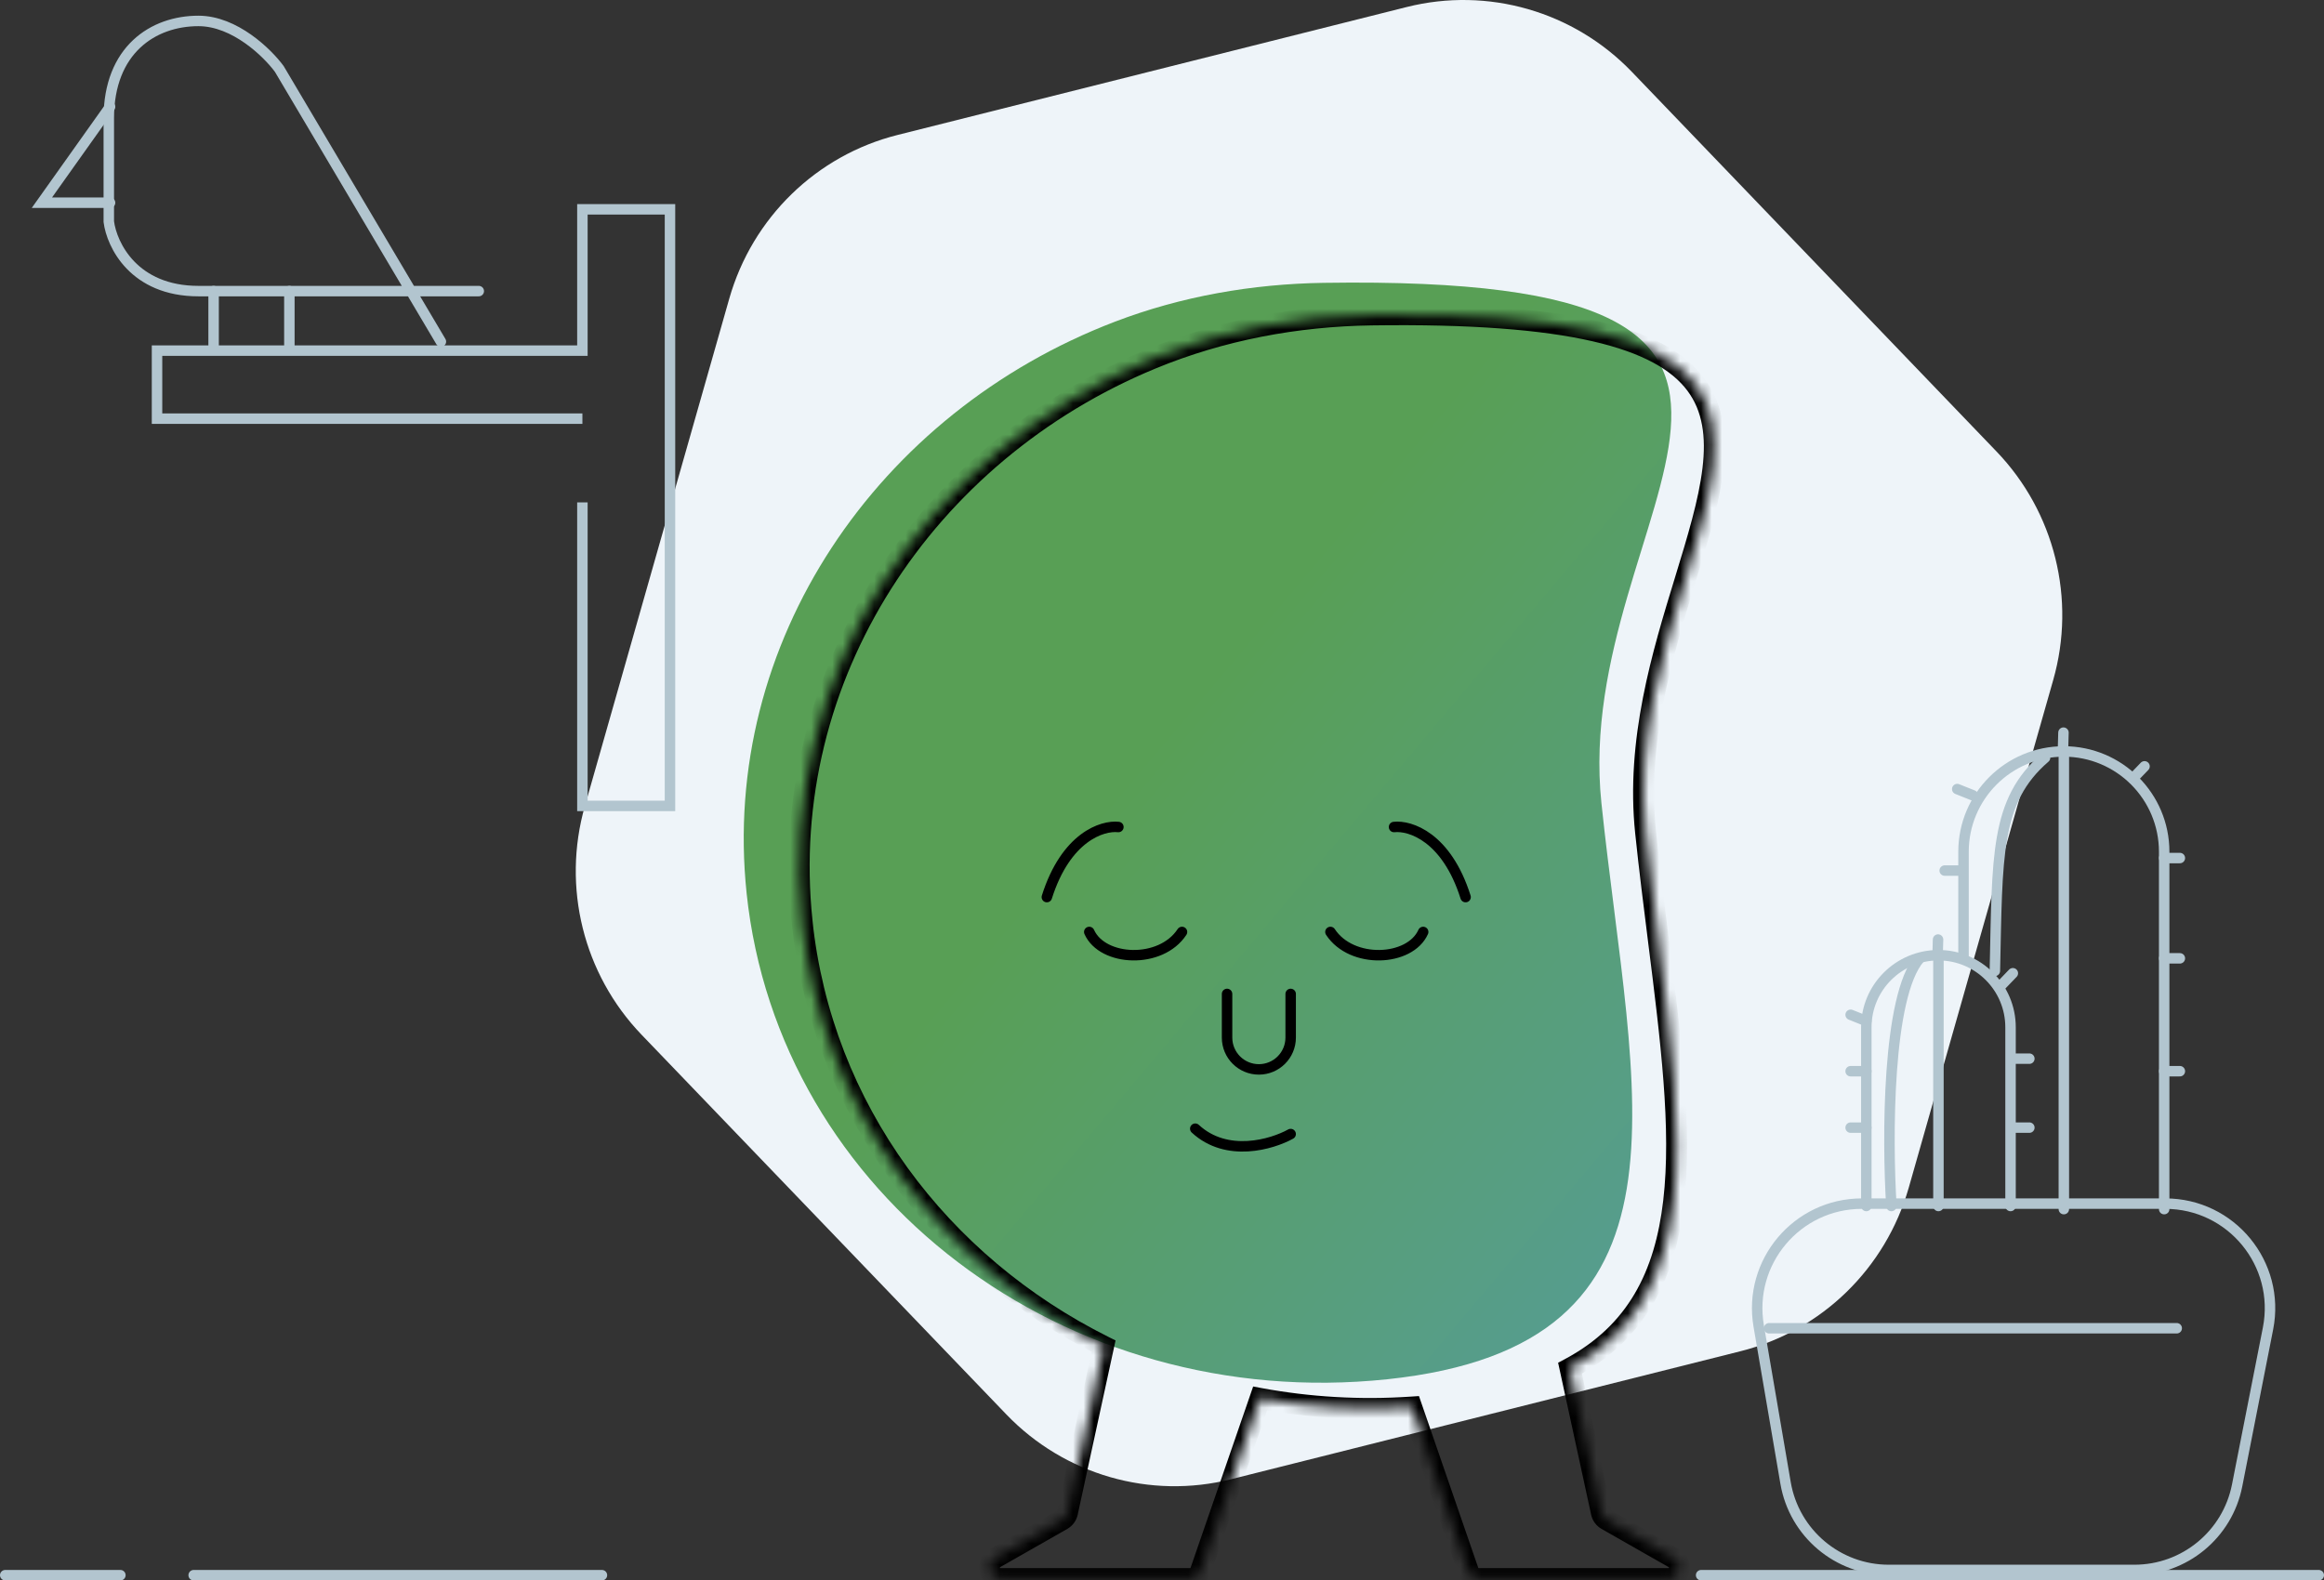 <svg width="222" height="151" viewBox="0 0 222 151" fill="none" xmlns="http://www.w3.org/2000/svg">
<rect x="0" y="0" width="222" height="151" fill="#333333" stroke="none"/>
<path d="M42.117 32.638L26.677 6.584C25.551 5.056 22.431 2 18.957 2C14.615 2 10.393 4.774 10.393 11.288C10.393 16.499 10.393 20.053 10.393 21.179C10.675 23.39 12.781 27.813 18.957 27.813C25.133 27.813 39.383 27.813 45.735 27.813" stroke="#B2C5CF" stroke-linecap="round"/>
<path d="M10.514 10.202L4 19.369H10.514" stroke="#B2C5CF" stroke-linecap="round"/>
<path d="M20.405 27.813V33" stroke="#B2C5CF" stroke-linecap="round"/>
<path d="M27.642 27.813V33" stroke="#B2C5CF" stroke-linecap="round"/>
<path d="M134.38 0.67L85.743 12.894C77.992 14.838 71.865 20.802 69.663 28.533L55.866 77.029C53.664 84.761 55.731 93.082 61.286 98.862L96.126 135.134C101.675 140.914 109.87 143.279 117.62 141.327L166.257 129.103C174.008 127.159 180.135 121.196 182.337 113.464L196.134 64.968C198.336 57.236 196.269 48.915 190.714 43.135L155.881 6.863C150.325 1.083 142.13 -1.275 134.38 0.67Z" fill="#EEF4F9"/>
<path d="M180.423 150H203.889C208.667 150 212.778 146.619 213.701 141.931L216.652 126.931C217.868 120.751 213.138 115 206.841 115H177.856C171.66 115 166.955 120.578 168 126.687L170.566 141.687C171.388 146.489 175.551 150 180.423 150Z" stroke="#B2C5CF"/>
<path d="M168.995 126.907H207.931" stroke="#B2C5CF" stroke-linecap="round"/>
<path d="M185.169 91.265V115.226" stroke="#B2C5CF" stroke-linecap="round"/>
<path d="M178.28 115.226V98.154C178.28 94.349 181.364 91.265 185.168 91.265V91.265C188.973 91.265 192.057 94.349 192.057 98.154V115.226" stroke="#B2C5CF" stroke-linecap="round"/>
<path d="M180.676 115.226C180.277 108.836 180.257 95.159 183.372 91.564" stroke="#B2C5CF" stroke-linecap="round"/>
<path d="M178.28 97.555L176.782 96.956" stroke="#B2C5CF" stroke-linecap="round"/>
<path d="M191.159 94.15L192.277 92.988" stroke="#B2C5CF" stroke-linecap="round"/>
<path d="M185.087 91.38L185.132 89.768" stroke="#B2C5CF" stroke-linecap="round"/>
<path d="M178.28 102.347H176.782" stroke="#B2C5CF" stroke-linecap="round"/>
<path d="M193.854 101.149H192.357" stroke="#B2C5CF" stroke-linecap="round"/>
<path d="M193.854 107.738H192.357" stroke="#B2C5CF" stroke-linecap="round"/>
<path d="M178.28 107.738H176.782" stroke="#B2C5CF" stroke-linecap="round"/>
<path d="M197.149 71.797L197.149 115.525" stroke="#B2C5CF" stroke-linecap="round"/>
<path d="M187.565 91.564V81.381C187.565 76.088 191.856 71.797 197.149 71.797V71.797C202.442 71.797 206.733 76.088 206.733 81.381V115.525" stroke="#B2C5CF" stroke-linecap="round"/>
<path d="M190.56 92.763C190.812 81.754 190.56 76.524 195.352 72.396" stroke="#B2C5CF" stroke-linecap="round"/>
<path d="M188.463 75.99L186.965 75.391" stroke="#B2C5CF" stroke-linecap="round"/>
<path d="M203.738 74.382L204.856 73.22" stroke="#B2C5CF" stroke-linecap="round"/>
<path d="M197.067 71.612L197.112 70" stroke="#B2C5CF" stroke-linecap="round"/>
<path d="M187.265 83.178H185.767" stroke="#B2C5CF" stroke-linecap="round"/>
<path d="M208.231 81.981H206.733" stroke="#B2C5CF" stroke-linecap="round"/>
<path d="M208.231 91.564H206.733" stroke="#B2C5CF" stroke-linecap="round"/>
<path d="M208.231 102.347H206.733" stroke="#B2C5CF" stroke-linecap="round"/>
<path d="M55.634 48V77H64V20H55.634V33.5H15V40H55.634" stroke="#B2C5CF"/>
<line x1="18.5" y1="150.5" x2="57.5" y2="150.5" stroke="#B2C5CF" stroke-linecap="round"/>
<line x1="162.5" y1="150.5" x2="221.5" y2="150.5" stroke="#B2C5CF" stroke-linecap="round"/>
<line x1="0.5" y1="150.5" x2="11.5" y2="150.5" stroke="#B2C5CF" stroke-linecap="round"/>
<path d="M71.319 85.325C68.806 61.398 83.795 39.424 106.497 30.739C112.845 28.311 119.626 27.128 126.434 27.024C182.422 26.166 150.024 48.627 152.976 76.734C155.928 104.84 163.289 128.542 132.521 131.78C101.753 135.019 74.354 114.221 71.319 85.33V85.325Z" fill="url(#paint0_linear_795_12594)"/>
<mask id="path-33-inside-1_795_12594" fill="white">
<path fill-rule="evenodd" clip-rule="evenodd" d="M76.617 88.014C74.166 64.674 88.346 43.212 110.034 34.27C116.669 31.534 123.832 30.189 131.027 30.09C168.894 29.544 165.732 39.875 160.968 55.441C158.79 62.557 156.278 70.767 157.197 79.533C157.569 83.078 158.005 86.532 158.426 89.87C160.808 108.748 162.721 123.913 149.977 130.728L152.972 144.518V144.523C153.04 144.811 153.223 145.062 153.479 145.208L159.9 148.866C160.83 149.399 160.454 150.822 159.383 150.822H141.253C140.82 150.822 140.433 150.555 140.276 150.153L134.851 134.435C129.892 134.772 125.035 134.474 120.372 133.612L114.664 150.153C114.507 150.555 114.12 150.822 113.687 150.822H95.557C94.486 150.822 94.11 149.399 95.04 148.866L101.461 145.208C101.717 145.062 101.9 144.811 101.968 144.523V144.518L105.421 128.619C89.793 120.816 78.497 105.987 76.611 88.014H76.617Z"/>
</mask>
<path d="M110.034 34.27L110.415 35.195L110.415 35.195L110.034 34.27ZM76.617 88.014V89.014H77.727L77.611 87.91L76.617 88.014ZM131.027 30.09L131.041 31.09L131.041 31.09L131.027 30.09ZM160.968 55.441L160.012 55.148L160.968 55.441ZM157.197 79.533L156.203 79.637L156.203 79.637L157.197 79.533ZM158.426 89.87L159.418 89.744L158.426 89.87ZM149.977 130.728L149.505 129.846L148.839 130.202L149 130.94L149.977 130.728ZM152.972 144.518H153.972V144.41L153.949 144.305L152.972 144.518ZM152.972 144.523H151.972V144.639L151.999 144.753L152.972 144.523ZM153.479 145.208L152.982 146.076L152.984 146.077L153.479 145.208ZM159.9 148.866L160.398 147.998L160.395 147.997L159.9 148.866ZM140.276 150.153L139.331 150.479L139.337 150.497L139.344 150.515L140.276 150.153ZM134.851 134.435L135.797 134.109L135.547 133.386L134.784 133.437L134.851 134.435ZM120.372 133.612L120.554 132.629L119.708 132.472L119.427 133.286L120.372 133.612ZM114.664 150.153L115.596 150.515L115.603 150.497L115.609 150.479L114.664 150.153ZM95.04 148.866L94.545 147.997L94.542 147.998L95.04 148.866ZM101.461 145.208L101.956 146.077L101.957 146.076L101.461 145.208ZM101.968 144.523L102.941 144.753L102.968 144.639V144.523H101.968ZM101.968 144.518L100.99 144.305L100.968 144.41V144.518H101.968ZM105.421 128.619L106.398 128.831L106.563 128.071L105.868 127.724L105.421 128.619ZM76.611 88.014V87.014H75.501L75.617 88.118L76.611 88.014ZM109.653 33.346C87.597 42.439 73.121 64.294 75.622 88.119L77.611 87.91C75.212 65.054 89.095 43.985 110.415 35.195L109.653 33.346ZM131.013 29.09C123.704 29.191 116.415 30.557 109.653 33.346L110.415 35.195C116.923 32.511 123.96 31.188 131.041 31.09L131.013 29.09ZM161.925 55.733C163.107 51.868 164.23 48.211 164.618 44.954C165.007 41.679 164.675 38.644 162.784 36.123C160.907 33.622 157.633 31.816 152.573 30.657C147.505 29.496 140.511 28.953 131.012 29.09L131.041 31.09C140.476 30.954 147.287 31.498 152.127 32.607C156.976 33.717 159.714 35.365 161.184 37.324C162.64 39.264 162.991 41.696 162.632 44.718C162.27 47.759 161.211 51.23 160.012 55.148L161.925 55.733ZM158.192 79.429C157.297 70.896 159.739 62.875 161.925 55.733L160.012 55.148C157.842 62.239 155.259 70.639 156.203 79.637L158.192 79.429ZM159.418 89.744C158.997 86.405 158.563 82.961 158.192 79.429L156.203 79.637C156.576 83.194 157.013 86.658 157.434 89.995L159.418 89.744ZM150.448 131.61C157.191 128.004 160.024 122.162 160.867 114.938C161.701 107.789 160.604 99.142 159.418 89.744L157.434 89.995C158.63 99.475 159.68 107.851 158.88 114.707C158.089 121.488 155.507 126.637 149.505 129.846L150.448 131.61ZM153.949 144.305L150.954 130.516L149 130.94L151.995 144.73L153.949 144.305ZM153.972 144.523V144.518H151.972V144.523H153.972ZM153.976 144.34C153.973 144.339 153.967 144.334 153.96 144.326C153.954 144.317 153.948 144.305 153.945 144.293L151.999 144.753C152.128 145.3 152.478 145.787 152.982 146.076L153.976 144.34ZM160.395 147.997L153.974 144.339L152.984 146.077L159.405 149.734L160.395 147.997ZM159.383 151.822C161.489 151.822 162.207 149.036 160.398 147.998L159.403 149.733C159.413 149.739 159.419 149.743 159.422 149.746C159.426 149.749 159.427 149.751 159.428 149.751C159.428 149.752 159.428 149.751 159.427 149.751C159.427 149.75 159.427 149.75 159.427 149.75C159.427 149.751 159.431 149.765 159.425 149.789C159.419 149.812 159.409 149.822 159.409 149.821C159.409 149.821 159.41 149.82 159.411 149.82C159.412 149.819 159.412 149.819 159.412 149.819C159.412 149.819 159.41 149.82 159.406 149.821C159.402 149.821 159.394 149.822 159.383 149.822V151.822ZM141.253 151.822H159.383V149.822H141.253V151.822ZM139.344 150.515C139.649 151.299 140.404 151.822 141.253 151.822V149.822C141.235 149.822 141.216 149.812 141.208 149.79L139.344 150.515ZM133.906 134.761L139.331 150.479L141.221 149.826L135.797 134.109L133.906 134.761ZM120.191 134.595C124.935 135.472 129.875 135.775 134.919 135.433L134.784 133.437C129.908 133.768 125.135 133.475 120.554 132.629L120.191 134.595ZM115.609 150.479L121.318 133.938L119.427 133.286L113.718 149.826L115.609 150.479ZM113.687 151.822C114.536 151.822 115.29 151.299 115.596 150.515L113.732 149.79C113.723 149.812 113.705 149.822 113.687 149.822V151.822ZM95.557 151.822H113.687V149.822H95.557V151.822ZM94.542 147.998C92.733 149.036 93.451 151.822 95.557 151.822V149.822C95.545 149.822 95.538 149.821 95.534 149.821C95.53 149.82 95.528 149.819 95.528 149.819C95.528 149.819 95.528 149.819 95.529 149.82C95.53 149.82 95.531 149.821 95.531 149.821C95.531 149.822 95.521 149.812 95.515 149.789C95.508 149.765 95.513 149.751 95.513 149.75C95.513 149.75 95.513 149.75 95.512 149.751C95.512 149.751 95.512 149.752 95.512 149.751C95.513 149.751 95.514 149.749 95.517 149.746C95.521 149.743 95.527 149.739 95.537 149.733L94.542 147.998ZM100.966 144.339L94.545 147.997L95.534 149.734L101.956 146.077L100.966 144.339ZM100.994 144.293C100.991 144.305 100.986 144.317 100.979 144.326C100.973 144.334 100.967 144.339 100.964 144.34L101.957 146.076C102.462 145.787 102.812 145.3 102.941 144.753L100.994 144.293ZM100.968 144.518V144.523H102.968V144.518H100.968ZM104.444 128.406L100.99 144.305L102.945 144.73L106.398 128.831L104.444 128.406ZM75.617 88.118C77.541 106.461 89.068 121.572 104.974 129.513L105.868 127.724C90.517 120.06 79.453 105.513 77.606 87.91L75.617 88.118ZM76.617 87.014H76.611V89.014H76.617V87.014Z" fill="black" mask="url(#path-33-inside-1_795_12594)"/>
<path d="M123.29 108.352C121.505 109.343 117.184 110.626 114.177 107.84" stroke="black" stroke-linecap="round" stroke-linejoin="round"/>
<path d="M104.051 89.043C105.316 91.875 110.886 92.132 112.911 89.043" stroke="black" stroke-linecap="round"/>
<path d="M106.835 79.016C105.316 78.845 101.823 79.944 100 85.712" stroke="black" stroke-linecap="round"/>
<path d="M135.949 89.043C134.684 91.875 129.114 92.132 127.089 89.043" stroke="black" stroke-linecap="round"/>
<path d="M133.165 79.016C134.684 78.845 138.177 79.944 140 85.712" stroke="black" stroke-linecap="round"/>
<path d="M117.215 94.965V99.137C117.215 100.815 118.575 102.175 120.253 102.175V102.175C121.931 102.175 123.291 100.815 123.291 99.137V94.965" stroke="black" stroke-linecap="round"/>
<defs>
<linearGradient id="paint0_linear_795_12594" x1="71.044" y1="27" x2="174.642" y2="114.33" gradientUnits="userSpaceOnUse">
<stop offset="0.432" stop-color="#589F55"/>
<stop offset="1" stop-color="#569D97"/>
</linearGradient>
</defs>
</svg>
